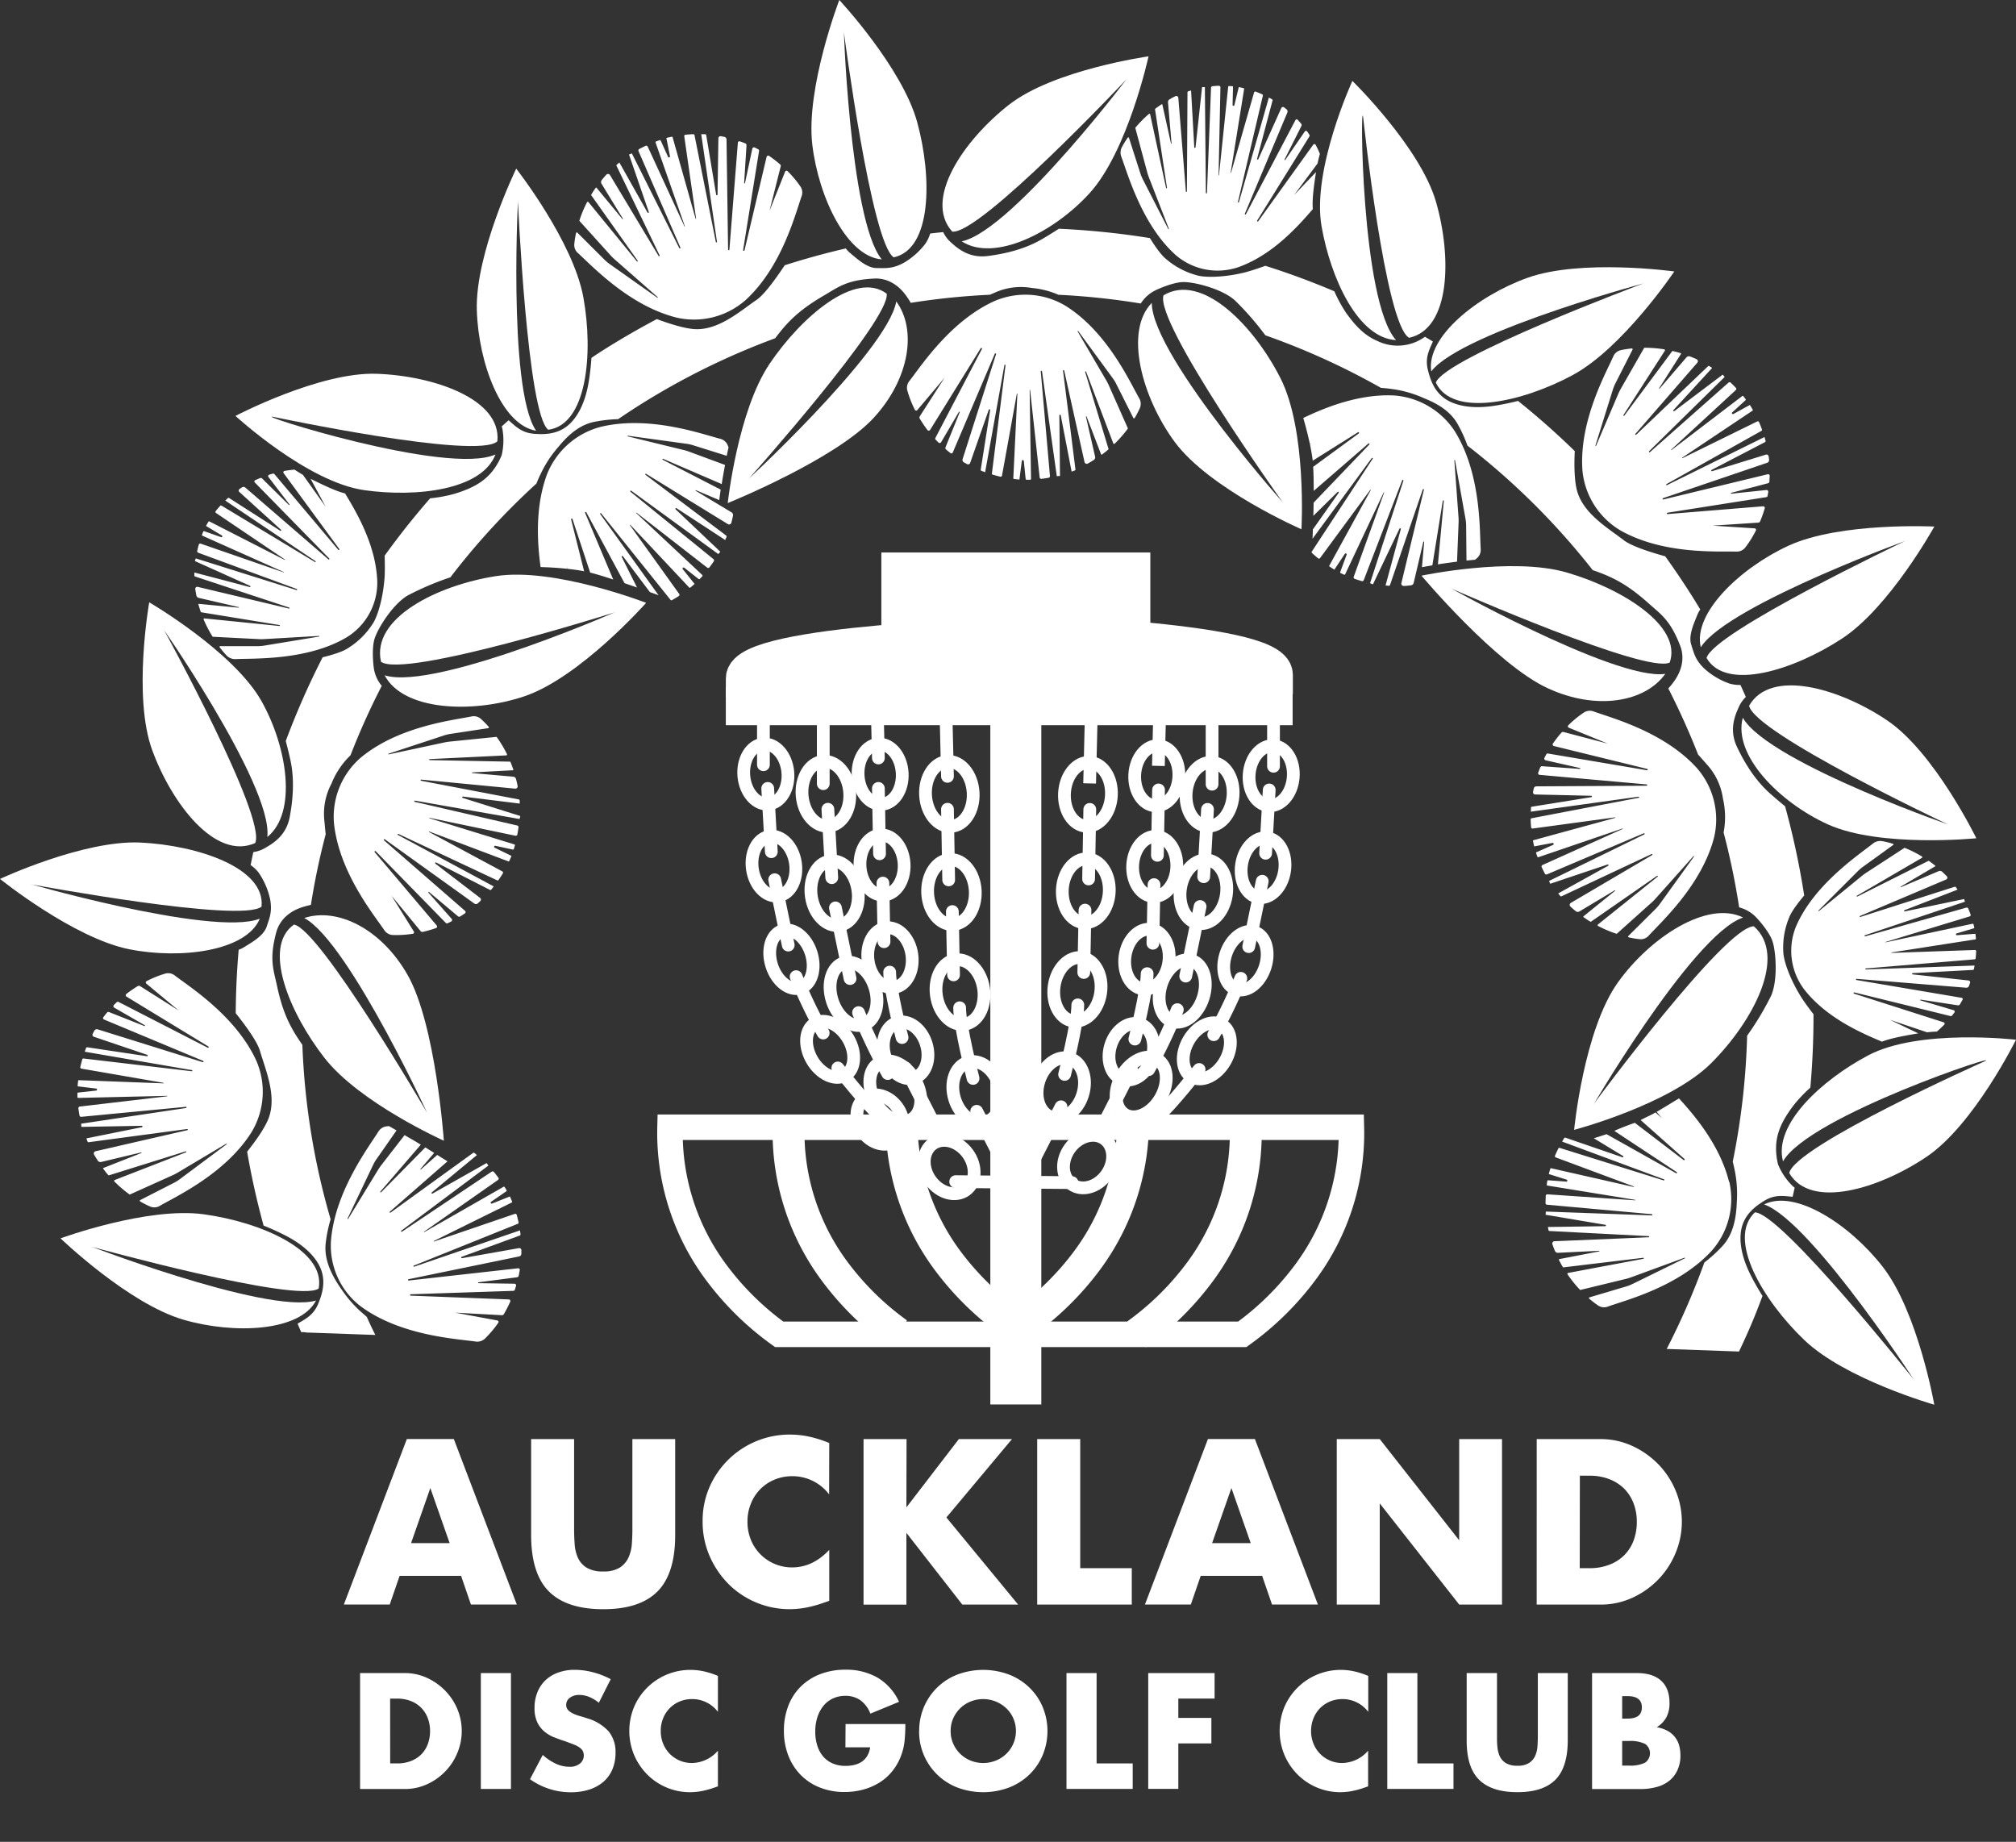 <svg xmlns="http://www.w3.org/2000/svg" viewBox="0 0 632.67 577.95"><rect x="0" y="0" width="632.67" height="577.95" fill="#333333" stroke="none"/><defs><style>.cls-1{fill:#fff;}.cls-2,.cls-3,.cls-7,.cls-8{fill:none;}.cls-2,.cls-3,.cls-4,.cls-5,.cls-6,.cls-7,.cls-8{stroke:#fff;}.cls-2,.cls-3,.cls-4,.cls-5,.cls-7,.cls-8{stroke-miterlimit:10;}.cls-2{stroke-width:8px;}.cls-3{stroke-width:10px;}.cls-4,.cls-5,.cls-6{fill:#fafdfd;}.cls-4,.cls-6,.cls-8{stroke-linecap:square;}.cls-4{stroke-width:25px;}.cls-5{stroke-width:16px;}.cls-6{stroke-linejoin:round;stroke-width:12px;}.cls-7{stroke-linecap:round;}.cls-7,.cls-8{stroke-width:4px;}</style></defs><g id="Layer_2" data-name="Layer 2"><g id="Layer_37" data-name="Layer 37"><path class="cls-1" d="M450.6,120.07c2.71-7.78,65-31.08,65-31.08,7.3-2-56.68,14.72-66.44,27.56-1.65-10.85,14.51-23.74,30.19-29.37,16.84-6.05,46.09-2,46.09-2h0s-16.17,24.06-31.93,32.54S455.82,131.13,450.6,120.07Z"/><path class="cls-1" d="M365.14,92.66c-2.82,8.61,37.24,64.72,37.24,64.72,5.15,5.92-40.85-45.17-40.93-62.33-8.76,9-3,29.76,7.19,43.61,11,14.88,39.79,27.42,39.79,27.42h0s1.76-31-6.61-47.46S377.23,85.45,365.14,92.66Z"/><path class="cls-1" d="M442.21,106c-7.54-4.26-14.39-69-14.39-69-1-8.44-.8,57.49,10.29,69.72-11.9-.62-20.49-19.28-23.37-35.69-3.12-17.79,9.67-45.64,9.67-45.64h0s21.32,20.82,26.26,38S455.25,103.18,442.21,106Z"/><path class="cls-1" d="M298.84,72.68c8.72,1,54.47-47.58,54.47-47.58,4.66-6-35.21,47.32-51.5,50.63C312,82.36,330.65,73,341.89,60.68c12.07-13.22,18.55-43,18.55-43h0s-29.75,4.17-43.85,15.23S289.71,62.54,298.84,72.68Z"/><path class="cls-1" d="M280.48,80.75c-7-4.39-15.6-70.3-15.6-70.3-.35-7.58,1.54,58.53,11.84,70.94-10.94-.85-19.85-19.5-21.8-36C252.84,27.57,263.39,0,263.39,0h0s19.78,21.18,24.48,38.45S292.44,78.17,280.48,80.75Z"/><path class="cls-1" d="M278.27,92.16c1.22,8.15-43,57.75-43,57.75-5.51,5.21,43.31-39.41,46-55.32,6.5,8.84,4.24,24.16-7,36.44-12.09,13.19-45.89,26.83-45.89,26.83h0s3.11-28.82,13.11-43.66S268.5,84.8,278.27,92.16Z"/><path class="cls-1" d="M172.05,134.85c-6.57-5-9.49-71.39-9.49-71.39.32-7.58-3.51,58.45,5.69,71.7-10.83-1.79-18.1-21.14-18.61-37.79C149.09,79.48,162,52.92,162,52.92h0s17.89,22.81,21.08,40.42S184.18,133.3,172.05,134.85Z"/><path class="cls-1" d="M119.57,207.66c7.32,5.34,73.06-15.42,73.06-15.42,7.22-3.07-55.58,24.89-71.93,19.66,5.86,11.12,27.38,12.07,43.7,6.65,17.54-5.84,38.37-29.38,38.37-29.38h0s-28.9-11.24-47.18-8.38S116.45,193.93,119.57,207.66Z"/><path class="cls-1" d="M156.09,138.49C149.7,144.35,86,130.85,86,130.85c-8.35-1.62,54.43,18.53,69.49,11.76-4.27,11.12-24.67,13.53-41.16,11.2-17.89-2.53-40.43-23.3-40.43-23.3h0s26.4-13.85,44.3-13.22S157.42,125.21,156.09,138.49Z"/><path class="cls-1" d="M80.08,264.54c3.69-8-28.42-66.51-28.42-66.51-4.27-6.29,34.12,48.11,32.23,64.62C93.35,255,90.2,234.38,82,219.89,73.13,204.32,46.83,189,46.83,189h0s-5.23,29.58.94,46.4S67.62,270.09,80.08,264.54Z"/><path class="cls-1" d="M0,275.8s26.26-12.28,44.14-11.41,39.18,7.94,37.94,20.1c-6.33,5.27-71.69-6.88-71.69-6.88-7.31-2,56.15,16.62,71.14,10.66-4.19,10.14-24.68,12.85-41,9.59C23,294.35,0,275.8,0,275.8"/><path class="cls-1" d="M92.25,290.13c8.13,1.35,41.62,58.77,41.62,58.77,3.25,6.85-24.1-53.37-38.4-60.83,10.41-3.45,24.29,3.44,32.49,17.94,8.81,15.58,11.33,51.94,11.33,51.94h0s-26.45-11.86-37.47-26S82.23,297.14,92.25,290.13Z"/><path class="cls-1" d="M100,404.34c-6.76,4.7-70.82-13-70.82-13-7.11-2.64,54.5,21.4,70,16.75-5.05,9.74-25.7,10.68-41.69,6C40.27,409.06,19,388.59,19,388.59h0s27.22-10,45-7.55S102.3,392.32,100,404.34Z"/><path class="cls-1" d="M550.73,380.43c8.24.17,49.64,52.18,49.64,52.18,4.2,6.31-31.51-49.35-46.75-54.67,9.82-4.92,27.07,6.46,37.27,19.63,11,14.15,16.14,43.22,16.14,43.22h0s-27.87-7.94-40.81-20.31S541.83,388.81,550.73,380.43Z"/><path class="cls-1" d="M550.4,290.67c-9.07,0-50,55.43-50,55.43-4,6.72,30.33-52.82,46.63-58.19-11.27-5.55-29.24,6.32-39.25,20.31C497,323.25,494,354.54,494,354.54h0s30-7.9,43.09-21S561,300,550.4,290.67Z"/><path class="cls-1" d="M561.51,368.1c1.72-8.49,61.17-35,61.17-35,7.71-3.6-54.92,17-63.13,31.33-3.08-11.52,12-25.45,26.72-33.26,16-8.47,46.4-4.91,46.4-4.91h0S619.45,353,604.6,363,568.24,379.62,561.51,368.1Z"/><path class="cls-1" d="M548.91,221.45c1.69,8.61,62.09,37.1,62.09,37.1,7.15,2.58-55.89-18.87-64.07-33.34-3.15,11.76,11.52,26.59,26.69,33.47,16.31,7.39,46.6,4.36,46.6,4.36h0s-13.15-27-28-37S555.73,209.63,548.91,221.45Z"/><path class="cls-1" d="M535.56,206.48c2-8,62-36.57,62-36.57,7.1-2.66-55.19,19.56-63.81,33.19-2.58-10.66,12.41-24.91,27.54-31.87,16.26-7.47,45.75-6,45.75-6h0s-14,25.36-29,35.17S541.71,217.05,535.56,206.48Z"/><path class="cls-1" d="M524,207.9c-7.37,3.68-68.21-23.08-68.21-23.08-6.66-3.63,50.86,29,66.82,26.63C516.23,220.37,501,223,485.8,216c-16.29-7.43-39.7-35.36-39.7-35.36h0s28.37-6,45.57-1S528,196.34,524,207.9Z"/><path class="cls-1" d="M547.69,171.83a32.78,32.78,0,0,0,3.35-5.36.47.47,0,0,0-.38-.68l-13.2-.85,14.33-.94a.67.67,0,0,0,.58-.4,39.41,39.41,0,0,0,1.45-4.08.52.52,0,0,0-.54-.65l-30,2.45a.22.22,0,0,1,0-.43L554.31,156a.48.48,0,0,0,.41-.39c.07-.41.14-.82.2-1.24a.54.54,0,0,0-.58-.61l-11,1.16a.14.14,0,0,1,0-.28l11.5-3a.61.61,0,0,0,.45-.54c0-.6.06-1.21.08-1.81a.49.49,0,0,0-.59-.48L522,156.73a.21.21,0,0,1-.12-.4l32.72-11.12a.85.85,0,0,0,.58-.89c0-.37-.09-.75-.14-1.12a.67.67,0,0,0-.85-.54l-16.89,5.2a.22.22,0,0,1-.17-.4l16.78-8.73a.33.33,0,0,0,.17-.39c-.1-.4-.22-.8-.34-1.2l-30.62,15.1a.18.18,0,0,1-.17-.31l29.85-16.74a.33.33,0,0,0,.16-.4c-.29-.78-.59-1.55-.92-2.32a.43.43,0,0,0-.59-.22L528,143.76c-.09.05-.16-.09-.08-.15L550,128.85a.2.2,0,0,0,.06-.26c-.29-.51-.58-1-.91-1.52h0L544,129.9a.32.32,0,0,1-.37-.52l4.18-3.81a.24.24,0,0,0,0-.33l-.72-.94a.26.26,0,0,0-.36,0l-22.17,16.92a.08.08,0,0,1-.1-.12l20.29-18.71a.5.5,0,0,0,0-.7q-.8-.84-1.62-1.62a.52.52,0,0,0-.69,0L517.8,141.87a.19.19,0,0,1-.27-.28l23.72-23.31-.63-.73L525.45,129a.22.22,0,0,1-.29-.32l12.16-13.23c-.29-.18-.57-.38-.87-.56a.32.32,0,0,0-.39,0l-22.57,21.51a.18.18,0,0,1-.26-.25l19.42-22.32a.72.72,0,0,0-.24-1.13c-.68-.3-1.37-.59-2.06-.85a1,1,0,0,0-1.09.28l-8.42,9.8a.09.09,0,0,1-.16-.1l6.86-10.77a.17.17,0,0,0-.09-.24c-.82-.25-1.65-.47-2.47-.66a.22.22,0,0,0-.23.08l-15,20.18c-.14.17-.4,0-.28-.16l13-20.2a.29.29,0,0,0-.19-.44,38.57,38.57,0,0,0-5.42-.49H516L508.64,122a15.56,15.56,0,0,0-.76,1.53l-7,16.37a.11.11,0,0,1-.2-.08l5.44-17.45a13.13,13.13,0,0,1,.8-2l5.42-10.68a.25.25,0,0,0-.25-.35,29.19,29.19,0,0,0-3.45.54,3.37,3.37,0,0,0-2.33,1.92c-2.34,5.31-10.78,20.27-9.71,35.74a24.5,24.5,0,0,0,12,18.94c13.5,7.62,30.64,6.44,36.44,6.61A3.36,3.36,0,0,0,547.69,171.83Z"/><path class="cls-1" d="M284.79,122.69a32.88,32.88,0,0,0,2.32,5.89.47.47,0,0,0,.77.09l8.53-10.11-7.77,12.09a.68.68,0,0,0,0,.7,38.93,38.93,0,0,0,2.42,3.59.51.51,0,0,0,.84-.05l15.87-25.61a.22.22,0,0,1,.38.22l-14.59,27.9a.48.48,0,0,0,.07.56l.87.9a.55.55,0,0,0,.85-.11l5.58-9.5a.14.14,0,0,1,.25.12l-4.46,11a.6.6,0,0,0,.17.68q.69.58,1.41,1.14A.47.47,0,0,0,299,142l13.2-31a.21.21,0,0,1,.39.14l-10.5,32.93a.85.85,0,0,0,.37,1l1,.55a.67.67,0,0,0,1-.36l5.84-16.67a.22.22,0,0,1,.43.1l-2.95,18.68a.34.34,0,0,0,.21.38l1.17.43,6.05-33.6a.18.18,0,0,1,.35,0l-4.28,34a.34.34,0,0,0,.24.36c.79.23,1.59.45,2.4.64a.44.44,0,0,0,.53-.35c.56-3,3.77-20.78,4.66-25.68a.09.09,0,0,1,.17,0L318,150.09a.18.18,0,0,0,.16.2c.59.07,1.18.15,1.76.18l0,0,.74-5.78a.32.32,0,0,1,.64,0l.58,5.63a.25.25,0,0,0,.24.22c.4,0,.8,0,1.19,0a.26.26,0,0,0,.25-.26l-.43-27.89a.07.07,0,1,1,.14,0l3,27.43a.5.5,0,0,0,.55.44c.76-.09,1.51-.2,2.26-.34a.51.51,0,0,0,.42-.55l-2.89-32.87a.2.2,0,0,1,.39,0l4.65,32.92,1-.07-.2-19a.22.22,0,0,1,.44,0l3.41,17.64,1-.36a.33.33,0,0,0,.2-.35l-3.89-30.93a.18.18,0,0,1,.36-.06L340.35,145a.72.72,0,0,0,1,.48c.65-.36,1.28-.75,1.91-1.14a1,1,0,0,0,.42-1l-2.89-12.6a.1.1,0,0,1,.19-.06l4.58,11.91a.16.16,0,0,0,.24.07c.7-.51,1.36-1.05,2-1.6a.21.21,0,0,0,.07-.22l-7.31-24.06c-.07-.21.21-.34.29-.13l8.52,22.46a.28.28,0,0,0,.46.1,38.25,38.25,0,0,0,3.62-4.06l.52-.71-6-13.53a14.52,14.52,0,0,0-.78-1.52l-9-15.39a.11.11,0,0,1,.18-.12l10.8,14.75a11.7,11.7,0,0,1,1.12,1.82l5.38,10.7a.24.24,0,0,0,.43,0,29,29,0,0,0,1.61-3.09,3.36,3.36,0,0,0-.16-3c-2.88-5-9.9-20.72-23-29a24.54,24.54,0,0,0-22.35-1.64c-14.15,6.34-23.38,20.82-27,25.38A3.34,3.34,0,0,0,284.79,122.69Z"/><path class="cls-1" d="M413,54l-6.86,7.18,7.34-9.89c.21-1,.45-2,.74-3-.41-1-.85-1.92-1.35-2.86a.45.45,0,0,0-.77,0l-17.24,24c-.16.23-.45,0-.31-.25l16.36-26.35a.52.52,0,0,0,0-.56c-.22-.33-.44-.66-.68-1a.45.45,0,0,0-.76,0l-6.13,8.92c-.09.14-.28,0-.21-.15l5.29-10.51a.64.64,0,0,0-.07-.69c-.36-.43-.74-.85-1.13-1.27a.42.42,0,0,0-.68.13L391,67.21c-.12.24-.43.07-.33-.17L404,35.32a.89.89,0,0,0-.22-1l-.81-.64a.59.59,0,0,0-.89.28l-7.2,16a.2.2,0,0,1-.37-.15l4.84-18.26a.36.36,0,0,0-.15-.4l-1-.53L388.81,63.4a.16.16,0,1,1-.3-.08L396.32,30a.32.32,0,0,0-.17-.38c-.68-.31-1.37-.6-2.08-.86a.4.4,0,0,0-.52.29c-.85,3-5.82,20.28-7.19,25.07a.07.07,0,1,1-.14,0l4.22-26.23a.18.18,0,0,0-.13-.21c-.51-.13-1-.26-1.55-.34l0,0L387.38,33a.29.29,0,0,1-.57-.07l.14-5.64a.23.23,0,0,0-.19-.24L385.69,27a.26.26,0,0,0-.26.24l-2.88,27.72a.07.07,0,1,1-.13,0L383,27.41a.47.47,0,0,0-.45-.49c-.69,0-1.38.07-2.06.13a.52.52,0,0,0-.44.51l-1.27,32.89a.18.18,0,1,1-.35,0l-.31-33.11h-.88l-2.05,18.87a.2.2,0,1,1-.4,0l-1-17.82c-.3.09-.61.17-.91.27a.34.34,0,0,0-.22.32L372.48,60a.17.17,0,1,1-.33,0l-2.36-29.26a.64.64,0,0,0-.89-.57c-.63.3-1.24.62-1.85,1a1,1,0,0,0-.5,1L367.66,45a.09.09,0,0,1-.17.05l-2.72-12.25a.13.13,0,0,0-.2-.09c-.68.44-1.35.91-2,1.4a.23.23,0,0,0-.09.22l3.74,24.55c0,.22-.23.31-.27.1l-5-23.07a.24.24,0,0,0-.4-.15,37.14,37.14,0,0,0-3.72,3.7c-.2.22-.37.43-.55.65l3.76,14c.15.53.32,1.06.52,1.57l6.26,16.11c0,.12-.12.22-.18.1l-8-15.63a14.07,14.07,0,0,1-.79-1.92l-3.56-11.12a.22.22,0,0,0-.39,0,29.69,29.69,0,0,0-1.81,2.92,3.71,3.71,0,0,0-.21,3c2,5.27,6.45,21.47,17.21,31A20.15,20.15,0,0,0,389,83.7c10.34-3.84,18-12.28,23-18.09C411.73,62.67,412.33,58.31,413,54Z"/><path class="cls-1" d="M446.94,170.07l-.7,7.92c.68-.13,1.81-.34,3.27-.59l3.27-20.22c0-.22.34-.21.32,0l-1.85,19.91c1.72-.27,3.75-.56,6-.84l.48-12a16.6,16.6,0,0,0,0-1.73l-1.32-18.09a.11.11,0,0,1,.21,0l3.28,18.3a13.29,13.29,0,0,1,.21,2.17l.11,11,2.67-.26.59-.47a3.42,3.42,0,0,0,1.2-2.82c-.38-5.89.22-23.36-8-36.82A24.9,24.9,0,0,0,437,124.07c-10.63-.37-20.85,3.65-28,7.09.58,2,1.4,5,2.07,8.14l.57-.25-.55.33c.36,1.73.67,3.5.88,5.18l14.19-8.92a.22.22,0,0,1,.25.37L412.1,146.49c.13,2,.18,4.67.17,7.55l17.15-14.85a.21.21,0,0,1,.29.31l-17.47,18.24c0,1.41-.05,2.8-.08,4.13l7.61-7.5a.22.22,0,0,1,.33.29L412,166.15c0,1.15-.07,2.14-.1,2.91l18.57-25.29a.18.18,0,0,1,.3.2l-19.1,29.12a.33.33,0,0,0,.06.43c.61.57,1.25,1.12,1.91,1.66a.44.44,0,0,0,.64-.08l15.74-21.38c.06-.09.19,0,.14.1l-13,23.69a.19.19,0,0,0,.06.25c.5.33,1,.67,1.53,1h0l3.27-4.94a.32.32,0,0,1,.57.29l-2,5.4a.24.24,0,0,0,.12.31l1.1.51a.26.26,0,0,0,.34-.13l12.08-25.67a.07.07,0,0,1,.14.05l-9.54,26.41a.51.51,0,0,0,.31.65c.74.26,1.48.49,2.21.7a.51.51,0,0,0,.63-.31l12.07-31.33a.2.2,0,0,1,.37.14l-10.47,32.16.91.36,8.32-17.44a.22.22,0,0,1,.42.15l-4.78,17.65,1.05.1a.34.34,0,0,0,.34-.22l10.29-30a.18.18,0,0,1,.35.1l-7.06,29.26a.72.72,0,0,0,.74.9c.76,0,1.51-.11,2.26-.19a1,1,0,0,0,.86-.77l3-12.79A.1.1,0,0,1,446.94,170.07Z"/><path class="cls-1" d="M251.21,58.55a32.67,32.67,0,0,0-4.06-4.85.47.47,0,0,0-.76.16l-4.9,12.29L245,52.23a.63.63,0,0,0-.21-.67,38.82,38.82,0,0,0-3.42-2.64.52.52,0,0,0-.79.31l-6.94,29.32a.22.22,0,0,1-.43-.09l5-31.09a.48.48,0,0,0-.24-.51c-.37-.19-.74-.39-1.12-.57a.53.53,0,0,0-.76.37l-2.29,10.78a.14.14,0,0,1-.27,0l.74-11.85a.63.63,0,0,0-.37-.6q-.84-.33-1.71-.63a.48.48,0,0,0-.63.41L228.9,78.34a.21.21,0,0,1-.41,0L228,43.77a.86.86,0,0,0-.67-.82l-1.11-.21a.66.66,0,0,0-.77.64l-.27,17.67a.22.22,0,0,1-.44,0l-3.11-18.65a.35.35,0,0,0-.32-.29l-1.25,0L225,75.89a.18.18,0,0,1-.35.06l-6.7-33.56a.32.32,0,0,0-.33-.27c-.82,0-1.65.08-2.49.16a.42.42,0,0,0-.39.49c.44,3.06,3,20.91,3.71,25.84a.08.08,0,0,1-.16,0l-7.22-25.57a.2.2,0,0,0-.23-.13,16.49,16.49,0,0,0-1.72.39l0,0,1.13,5.71a.32.32,0,0,1-.61.19l-2.33-5.16A.23.23,0,0,0,207,44c-.38.12-.75.26-1.12.4a.24.24,0,0,0-.15.32L214.92,71a.07.07,0,1,1-.13,0L203.26,46a.51.51,0,0,0-.66-.24c-.69.33-1.37.68-2,1a.52.52,0,0,0-.22.65l13.14,30.27a.19.19,0,0,1-.35.16L198.29,48.13l-.89.37,6.2,18a.22.22,0,0,1-.4.18L194.38,51c-.27.22-.54.43-.8.66a.32.32,0,0,0-.09.39L207,80.14a.18.18,0,0,1-.32.17L191.43,54.94a.72.72,0,0,0-1.15-.12c-.5.55-1,1.12-1.44,1.69a1,1,0,0,0-.08,1.13l6.73,11a.1.1,0,0,1-.15.12l-8.13-9.85a.15.15,0,0,0-.24,0c-.5.71-1,1.43-1.4,2.15a.21.21,0,0,0,0,.24l14.55,20.51c.12.18-.1.38-.24.21L184.7,63.45a.29.29,0,0,0-.47,0,36.92,36.92,0,0,0-2.15,5c-.1.29-.18.56-.27.83l9.94,11A15.21,15.21,0,0,0,193,81.48l13.39,11.76c.11.09,0,.24-.13.17L191.31,82.84a13.46,13.46,0,0,1-1.64-1.38L181.19,73a.25.25,0,0,0-.41.13,27.19,27.19,0,0,0-.55,3.45,3.33,3.33,0,0,0,1.1,2.8c4.33,3.87,15.95,16.51,31,20.28A24.48,24.48,0,0,0,234,94.15C245.45,83.66,249.62,67,251.58,61.54A3.37,3.37,0,0,0,251.21,58.55Z"/><path class="cls-1" d="M123.24,293.4a33.34,33.34,0,0,0,6.31-.39.47.47,0,0,0,.33-.7l-7-11.24L132,292.19a.7.7,0,0,0,.67.23,39,39,0,0,0,4.15-1.19.52.52,0,0,0,.23-.82l-19.46-23a.22.22,0,0,1,.32-.3l22,22.5a.49.49,0,0,0,.55.11l1.12-.56a.53.53,0,0,0,.16-.83l-7.31-8.25a.14.14,0,0,1,.19-.2l9.1,7.64a.59.59,0,0,0,.69.06c.52-.32,1-.65,1.53-1a.49.49,0,0,0,0-.76l-25.44-22.14a.21.21,0,0,1,.26-.32l28.07,20.15a.84.84,0,0,0,1.06,0c.28-.24.56-.5.83-.76a.65.65,0,0,0-.06-1l-14-10.72a.22.22,0,0,1,.24-.37l16.85,8.58a.34.34,0,0,0,.42-.09c.26-.32.52-.65.77-1L124.88,262a.17.17,0,0,1,.16-.31l31,14.56a.33.33,0,0,0,.41-.11c.47-.68.92-1.37,1.36-2.09a.43.43,0,0,0-.17-.61l-23-12.37a.08.08,0,0,1,.07-.15l24.85,9.38a.18.18,0,0,0,.24-.1c.26-.53.51-1.07.72-1.62l0,0L155.23,266a.32.32,0,0,1,.2-.6l5.53,1.19a.26.26,0,0,0,.29-.17c.12-.38.23-.76.34-1.14a.25.25,0,0,0-.17-.31l-26.66-8.21a.07.07,0,0,1,0-.14l27,5.63a.51.51,0,0,0,.59-.39c.15-.75.27-1.51.37-2.25a.51.51,0,0,0-.39-.57l-32.15-7.42a.19.19,0,0,1,.07-.38L163.06,257l.23-.94-18.12-5.69a.22.22,0,0,1,.09-.42l17.83,2.21c0-.35,0-.69,0-1a.33.33,0,0,0-.27-.3L132.16,245a.18.18,0,0,1,.05-.36l29.45,2.83a.72.72,0,0,0,.78-.85c-.14-.73-.31-1.45-.5-2.17a1,1,0,0,0-.86-.73l-12.87-1.14a.1.1,0,0,1,0-.2l12.75-.68a.16.16,0,0,0,.14-.2q-.42-1.23-.9-2.4A.21.21,0,0,0,160,239l-25.14-.48c-.23,0-.26-.31,0-.32l24-1.16a.29.29,0,0,0,.24-.41,38.69,38.69,0,0,0-2.75-4.69l-.51-.72-14.71,1.49a16.06,16.06,0,0,0-1.69.27L122,236.72a.11.11,0,0,1-.06-.21l17.36-5.72a12.47,12.47,0,0,1,2.09-.5l11.83-1.8a.25.25,0,0,0,.15-.41,29.32,29.32,0,0,0-2.45-2.49,3.33,3.33,0,0,0-2.91-.78c-5.68,1.18-22.76,3-34.72,12.87a24.48,24.48,0,0,0-8.47,20.75c1.65,15.41,12.57,28.67,15.81,33.49A3.37,3.37,0,0,0,123.24,293.4Z"/><path class="cls-1" d="M97.48,150.25l4.71,8.75-7.13-10c-.88-.51-1.76-1.05-2.63-1.64-1.05.1-2.1.22-3.15.41a.44.44,0,0,0-.26.71l17.46,23.8c.16.22-.16.43-.34.22l-20-23.7a.5.5,0,0,0-.53-.17c-.38.1-.76.22-1.14.34a.46.46,0,0,0-.2.74l6.58,8.58c.11.13-.08.27-.2.15l-8.37-8.28a.62.62,0,0,0-.67-.14c-.53.21-1,.44-1.56.68a.43.43,0,0,0-.09.69l23.36,23.86c.18.18-.08.43-.28.26L77,153a.86.86,0,0,0-1-.1c-.29.18-.58.37-.86.57a.59.59,0,0,0,0,.93l13,11.8a.2.2,0,1,1-.25.3L71.94,156.3a.34.34,0,0,0-.42,0c-.28.25-.55.52-.82.78l28.29,19a.16.16,0,1,1-.17.27L69.55,158.68a.34.34,0,0,0-.41,0c-.5.56-1,1.13-1.46,1.72a.4.4,0,0,0,.12.58l21.61,14.59c.09,0,0,.17-.08.12L65.7,163.61a.19.19,0,0,0-.25.06c-.28.45-.56.9-.8,1.37l0,0,5,3a.29.29,0,0,1-.24.52l-5.32-1.87a.22.22,0,0,0-.29.11c-.14.33-.28.66-.41,1a.25.25,0,0,0,.15.31L89,179.48a.07.07,0,1,1,0,.12l-26-9a.45.45,0,0,0-.6.27c-.19.67-.36,1.34-.51,2a.51.51,0,0,0,.34.58l30.89,11.37c.24.09.14.41-.1.33l-31.58-9.93-.29.83,17.32,7.79a.19.19,0,1,1-.12.37L61,179.65c0,.31,0,.63,0,.95a.32.32,0,0,0,.24.31l29.49,9.73a.16.16,0,1,1-.07.32l-28.56-6.79a.63.63,0,0,0-.82.66c.1.69.21,1.38.34,2a1,1,0,0,0,.8.79l12.49,2.89a.09.09,0,1,1,0,.18l-12.49-1.2a.14.14,0,0,0-.15.17c.22.78.46,1.56.72,2.32a.22.22,0,0,0,.18.15l24.51,4c.21,0,.22.32,0,.3l-23.5-2.37a.24.24,0,0,0-.26.34,37.3,37.3,0,0,0,2.37,4.68c.15.26.3.49.45.73l14.46.74a13.12,13.12,0,0,0,1.66,0l17.25-1c.14,0,.17.18.05.2L82.85,202.6a14.32,14.32,0,0,1-2.07.16l-11.68,0a.21.21,0,0,0-.16.35,28.92,28.92,0,0,0,2.22,2.63A3.7,3.7,0,0,0,74,206.82c5.62-.27,22.42.49,34.75-6.81a20.09,20.09,0,0,0,9.64-17.74c-.45-11-6.12-20.9-10.1-27.44C105.38,154.12,101.42,152.2,97.48,150.25Z"/><path class="cls-1" d="M218.4,153.82l7.32,3.11c.08-.68.23-1.82.45-3.29L208,144.29c-.2-.11-.09-.4.11-.31l18.38,7.92c.27-1.72.62-3.74,1.05-6l-11.25-4.16a15.2,15.2,0,0,0-1.66-.51L197,136.93a.11.11,0,0,1,0-.21l18.42,2.53a12.65,12.65,0,0,1,2.13.48l10.51,3.3c.18-.86.37-1.74.58-2.63-.1-.25-.19-.49-.28-.7a3.38,3.38,0,0,0-2.31-2c-5.72-1.46-22.14-7.43-37.48-3.77a24.9,24.9,0,0,0-17,15.16c-3.63,10-3,21-1.92,28.85,2.07.06,5.17.2,8.38.55l-.07-.62.15.63c1.76.19,3.54.43,5.2.76L179.23,163a.22.22,0,0,1,.42-.13l5.56,16.8c1.92.48,4.49,1.27,7.23,2.17l-8.82-20.9a.21.21,0,0,1,.38-.18L196,183l3.91,1.35-4.78-9.55a.22.22,0,0,1,.37-.24l8.44,11.23c1.08.38,2,.72,2.74,1l-18.32-25.48a.18.18,0,0,1,.29-.22l21.79,27.16a.34.34,0,0,0,.43.08c.72-.41,1.45-.84,2.16-1.3a.45.45,0,0,0,.13-.64l-15.47-21.58a.08.08,0,0,1,.13-.1l18.51,19.69a.21.21,0,0,0,.27,0c.47-.38.94-.75,1.37-1.17v0l-3.7-4.63a.33.33,0,0,1,.46-.46l4.52,3.56a.25.25,0,0,0,.33,0c.28-.3.56-.59.83-.89a.26.26,0,0,0,0-.36L199.67,161c-.07-.06,0-.17.1-.11l22.17,17.23a.51.51,0,0,0,.71-.09q.71-.95,1.35-1.89a.53.53,0,0,0-.11-.7l-26.06-21.16a.2.2,0,0,1,.24-.31l27.35,19.9.63-.75L212,159.8a.23.23,0,0,1,.28-.35l15.31,10c.13-.32.28-.64.42-1a.34.34,0,0,0-.11-.39L202.58,149a.18.18,0,0,1,.2-.3l25.64,15.76a.74.74,0,0,0,1.1-.43c.19-.74.36-1.47.51-2.21a1,1,0,0,0-.46-1.05L218.32,154A.1.1,0,0,1,218.4,153.82Z"/><path class="cls-1" d="M51.86,305.51A32.87,32.87,0,0,0,46,307.88a.46.46,0,0,0-.08.77l10.17,8.45-12.14-7.67a.7.7,0,0,0-.71,0,36.33,36.33,0,0,0-3.56,2.45.51.51,0,0,0,0,.84l25.73,15.67a.22.22,0,0,1-.21.38l-28-14.37a.47.47,0,0,0-.56.08c-.3.28-.6.58-.89.88a.54.54,0,0,0,.11.84l9.55,5.5a.14.14,0,0,1-.12.26l-11.05-4.37a.57.57,0,0,0-.67.17c-.39.46-.77.93-1.13,1.42a.48.48,0,0,0,.19.73l31.14,13a.21.21,0,0,1-.14.39L30.64,323a.86.86,0,0,0-1,.39c-.18.32-.37.65-.54,1a.66.66,0,0,0,.37.94L46.2,331a.22.22,0,0,1-.11.43l-18.69-2.8a.34.34,0,0,0-.38.21c-.15.39-.28.78-.42,1.18l33.64,5.78a.18.18,0,0,1-.05.35l-34-4a.32.32,0,0,0-.36.24c-.23.79-.44,1.59-.62,2.41a.43.43,0,0,0,.34.53l25.72,4.45a.09.09,0,0,1,0,.17l-26.54-1a.19.19,0,0,0-.2.17,17.17,17.17,0,0,0-.16,1.76l0,0,5.77.7a.32.32,0,0,1,0,.64l-5.62.62a.24.24,0,0,0-.22.25c0,.39,0,.79,0,1.18a.26.26,0,0,0,.26.25l27.88-.65a.07.07,0,1,1,0,.14l-27.41,3.22a.49.49,0,0,0-.43.55c.09.76.21,1.51.35,2.26a.51.51,0,0,0,.56.41l32.84-3.14a.19.19,0,0,1,0,.38l-32.89,4.92.08,1,19-.34a.22.22,0,0,1,0,.43L27.1,357.22c.13.32.24.65.37,1a.34.34,0,0,0,.35.2l30.9-4.14a.18.18,0,0,1,.06.36L30,361.25a.72.72,0,0,0-.47,1.05c.37.65.76,1.28,1.16,1.9a1,1,0,0,0,1.05.42l12.57-3a.1.1,0,0,1,.07.18L32.46,366.5a.15.15,0,0,0-.07.24c.52.68,1,1.35,1.61,2a.2.2,0,0,0,.23.06l24-7.5c.21-.06.33.21.13.29L36,370.28a.29.29,0,0,0-.1.47A38.12,38.12,0,0,0,40,374.33l.71.52,13.49-6.08a14.37,14.37,0,0,0,1.51-.78L71,358.88a.11.11,0,0,1,.12.18L56.45,370a12.63,12.63,0,0,1-1.82,1.14L44,376.57a.25.25,0,0,0,0,.44,27.78,27.78,0,0,0,3.11,1.58,3.31,3.31,0,0,0,3-.18c5-2.92,20.64-10.06,28.86-23.2a24.51,24.51,0,0,0,1.47-22.36c-6.45-14.1-21-23.21-25.6-26.76A3.36,3.36,0,0,0,51.86,305.51Z"/><path class="cls-1" d="M497.06,223.59a32.19,32.19,0,0,0-4.88,4,.46.46,0,0,0,.15.76l12.25,5-13.89-3.65a.69.69,0,0,0-.68.2,40.87,40.87,0,0,0-2.66,3.41.52.52,0,0,0,.3.79l29.27,7.18a.21.21,0,0,1-.09.42l-31.05-5.25a.49.49,0,0,0-.51.24c-.2.37-.4.74-.59,1.11a.55.55,0,0,0,.37.77L495.81,241a.14.14,0,0,1,0,.28l-11.85-.84a.6.6,0,0,0-.59.37c-.23.56-.45,1.12-.65,1.7a.47.47,0,0,0,.41.63l33.59,3a.21.21,0,0,1,0,.42l-34.56.19a.86.86,0,0,0-.83.66c-.08.37-.15.73-.22,1.1a.67.67,0,0,0,.64.79l17.66.41a.22.22,0,0,1,0,.43l-18.67,3a.34.34,0,0,0-.29.32c0,.41,0,.83-.05,1.24L514.19,250a.17.17,0,0,1,.06.34l-33.62,6.43a.34.34,0,0,0-.27.34c0,.82.07,1.64.14,2.48a.44.44,0,0,0,.49.4l25.86-3.51a.09.09,0,0,1,0,.17l-25.62,7a.19.19,0,0,0-.14.22c.12.58.22,1.16.38,1.72l0,0,5.72-1.08a.32.32,0,0,1,.19.61l-5.18,2.29a.25.25,0,0,0-.13.3l.39,1.12a.26.26,0,0,0,.33.15l26.39-9a.07.07,0,0,1,.05.14l-25.17,11.32a.5.5,0,0,0-.24.66c.32.7.66,1.38,1,2.05a.52.52,0,0,0,.66.22l30.37-12.89a.19.19,0,0,1,.16.35l-29.87,14.6.36.89,18-6.05a.22.22,0,0,1,.18.4L489,280.35c.22.27.43.55.65.81a.32.32,0,0,0,.39.09L518.29,268a.18.18,0,0,1,.17.32l-25.49,15a.73.73,0,0,0-.13,1.15c.55.51,1.11,1,1.68,1.46a1,1,0,0,0,1.13.08l11.08-6.64a.1.1,0,0,1,.12.16l-9.91,8a.16.16,0,0,0,0,.25c.7.5,1.41,1,2.14,1.42a.21.21,0,0,0,.23,0L520,274.85c.18-.12.38.1.21.24l-18.73,15a.29.29,0,0,0,.05.48,37.61,37.61,0,0,0,5,2.18l.83.28,11-9.86a15.1,15.1,0,0,0,1.2-1.2l11.87-13.3c.09-.11.24,0,.17.13l-10.69,14.84a12.64,12.64,0,0,1-1.39,1.62L511,293.72a.25.25,0,0,0,.12.41,28.56,28.56,0,0,0,3.45.58,3.34,3.34,0,0,0,2.81-1.08c3.9-4.3,16.64-15.81,20.53-30.82a24.48,24.48,0,0,0-5.35-21.76c-10.39-11.5-27-15.81-32.47-17.81A3.37,3.37,0,0,0,497.06,223.59Z"/><path class="cls-1" d="M602,324.26,593.08,320l11.68,3.93c1-.11,2-.19,3.08-.23.8-.69,1.57-1.41,2.31-2.17a.44.44,0,0,0-.2-.74l-28.12-9c-.26-.08-.12-.44.14-.37l30.13,7.41a.53.53,0,0,0,.53-.17l.72-.95a.46.46,0,0,0-.27-.72l-10.37-3.07c-.17,0-.1-.27.07-.24l11.64,1.78a.64.64,0,0,0,.63-.28c.3-.48.58-1,.85-1.47a.42.42,0,0,0-.32-.61l-32.92-5.57a.19.19,0,1,1,.06-.37L617,309.94a.87.87,0,0,0,.9-.52l.36-1a.59.59,0,0,0-.54-.76l-17.45-1.9a.2.2,0,1,1,0-.4l18.87-1a.36.36,0,0,0,.33-.26c.07-.37.13-.75.2-1.12l-34.08,1.22a.16.16,0,1,1,0-.31l34.1-2.86a.34.34,0,0,0,.31-.28c.08-.74.14-1.49.17-2.25a.41.41,0,0,0-.44-.4l-26.06.91c-.11,0-.11-.13,0-.15l26.25-4.09a.17.17,0,0,0,.16-.18c0-.53-.07-1.07-.16-1.59l0,0-5.8.47a.29.29,0,0,1-.12-.56l5.41-1.61a.24.24,0,0,0,.17-.26c-.08-.35-.16-.7-.25-1a.25.25,0,0,0-.31-.17l-27.25,5.82a.06.06,0,1,1,0-.12l26.33-8a.47.47,0,0,0,.33-.58c-.24-.65-.49-1.29-.76-1.92a.52.52,0,0,0-.62-.26l-31.68,9a.17.17,0,1,1-.11-.33l31.39-10.53-.26-.84-18.58,3.88a.2.2,0,0,1-.13-.38l16.65-6.45c-.18-.26-.35-.52-.54-.78a.33.33,0,0,0-.38-.11l-29.58,9.46a.16.16,0,1,1-.12-.3L610.71,276a.63.63,0,0,0,.27-1c-.48-.5-1-1-1.48-1.46a1.06,1.06,0,0,0-1.11-.17l-11.8,5c-.11.05-.2-.09-.1-.15l10.81-6.37a.14.14,0,0,0,0-.23c-.63-.51-1.28-1-1.94-1.45a.23.23,0,0,0-.24,0l-22.2,11.14c-.19.1-.36-.12-.18-.23l20.4-11.89a.25.25,0,0,0,0-.44,38,38,0,0,0-4.66-2.39c-.27-.12-.53-.22-.79-.32l-12.14,7.9a14.37,14.37,0,0,0-1.34,1l-13.39,10.93c-.1.08-.24-.05-.15-.14l12.41-12.41a12.84,12.84,0,0,1,1.58-1.34l9.47-6.83a.21.21,0,0,0-.07-.38,31.44,31.44,0,0,0-3.35-.82,3.65,3.65,0,0,0-2.91.73c-4.4,3.53-18.43,12.77-24.12,25.93a20.11,20.11,0,0,0,2.63,20c6.84,8.65,17.24,13.31,24.3,16.26C593.37,325.77,597.71,325,602,324.26Z"/><circle class="cls-1" cx="321.49" cy="319.14" r="0.08"/><path class="cls-1" d="M569.12,318.25c-1.48-1.9-2.85-3.77-3.81-5.28-3.31-5.28-5.26-10.55-5.62-13.58A24.61,24.61,0,0,1,561.44,288c.69-1.86,2.66-4.5,4.76-7a247.52,247.52,0,0,0-6-28c-1.73-1.41-3.42-2.85-4.85-4.13-5-4.5-8.23-10.27-10.22-14.46s-1.49-8.08.32-12a10.13,10.13,0,0,1,2.44-3.71c-.56-1.25-1.12-2.51-1.7-3.77a11.45,11.45,0,0,1-3.5-.45,23.4,23.4,0,0,1-7.77-4.62c-2.84-2.71-3.28-4.73-4.2-7.67s1.1-7.07,2-9.38a9,9,0,0,1,.86-1.56c-.71-1.18-1.42-2.36-2.16-3.54-2.82-4.51-5.78-8.88-8.83-13.14-5.19-1.44-10.73-3.28-13.06-5.09-4.68-3.64-12.48-8.13-14.56-15.29-.88-3-1-7.92-.77-12.64q-8.57-8.35-17.81-15.75c-2.29.59-4.77,1.11-7.37,1.52-8.29,1.28-12.93-.58-15.07-1.9-3.93-2.45-5.15-6.52-5.84-9.35-1-3.93.53-6.42,1.56-8.92l-2.48-1.47-.63.42a14.52,14.52,0,0,1-14.22.93c-3-1.28-6.06-3.39-10-9a44.47,44.47,0,0,1-3.59-6.62q-10.65-4.53-21.64-8c-2.25.81-4.44,1.53-6.16,2-6,1.52-11.66,1.74-14.65,1.15A24.66,24.66,0,0,1,366,81.33c-1.54-1.22-3.42-3.87-5.13-6.62a250.3,250.3,0,0,0-28.56-2.93c-1.85,1.19-3.72,2.34-5.37,3.3-5.82,3.38-12.3,4.65-16.91,5.25s-8.14-1.09-11.29-4A10,10,0,0,1,296,72.83c-1.36.14-2.73.29-4.09.45a11.53,11.53,0,0,1-1.52,3.21,23.33,23.33,0,0,1-6.8,6c-3.45,1.86-5.51,1.66-8.59,1.62s-6.38-3.23-8.3-4.79a9.08,9.08,0,0,1-1.27-1.36q-9.63,2.23-19.16,5.27c-3,4.52-6.47,9.27-8.92,10.93-4.91,3.33-11.6,9.36-19,9.13-3.11-.09-7.8-1.52-12.22-3.16q-8.06,4.26-15.92,9.17-2.32,1.45-4.6,3c-.16,2.33-.42,4.83-.84,7.4-1.34,8.29-4.54,12.12-6.46,13.74-3.54,3-7.79,2.9-10.69,2.68-4-.3-5.95-2.48-8-4.24-.73.63-1.44,1.28-2.17,1.92.08.23.14.47.2.71a20.28,20.28,0,0,1-.21,8.31,20.32,20.32,0,0,1-3.29,5.5c-2.15,2.46-5.1,4.72-11.69,6.68a45.67,45.67,0,0,1-7.47,1.37q-7.59,8.7-14.28,18c.08,2.42.09,4.77,0,6.56-.42,6.22-1.94,11.63-3.43,14.3a24.69,24.69,0,0,1-8.11,8.18c-1.64,1.09-4.77,2.07-7.92,2.84a247.22,247.22,0,0,0-11.57,26.27c.56,2.12,1.08,4.24,1.48,6.1,1.41,6.59.62,13.14-.23,17.71s-3.55,7.4-7.31,9.5a10,10,0,0,1-4.12,1.55q-.44,2-.84,4.08a11.18,11.18,0,0,1,2.53,2.4,23.4,23.4,0,0,1,3.58,8.31c.7,3.86-.13,5.75-1.11,8.67s-5,5.07-7.13,6.42a8.37,8.37,0,0,1-1.63.76q-.86,9.93-.92,19.91c3.36,4.23,6.78,9,7.6,11.83,1.65,5.7,5.32,13.92,2.79,20.94-1.05,2.93-3.88,7-6.81,10.69q2,11.65,5.16,23.19c2.19.87,4.51,1.9,6.85,3.11,7.47,3.83,10.12,8.06,11.07,10.39,1.75,4.29.34,8.3-.76,11-1.53,3.74-4.19,4.88-6.49,6.28.38.89.75,1.78,1.14,2.66l.74,0c.29,0,.59.06.89.11l21.63.77c-1.26-2.51-1.54-3.16-2.7-5.7-.85-.72-1.63-1.41-2.29-2a38.31,38.31,0,0,1-5.57-6.52c-2.78-3.95-5.7-9.17-5-14.7a44.1,44.1,0,0,1,1.52-7.38,225.35,225.35,0,0,1-8.86-54.74c-3.91-5.57-6.19-10.16-8-18.71-1.09-5-2.44-8.27-.18-16.63,1.12-4.12,4.41-6.61,7.94-7.78a27,27,0,0,1,2.92-.79q1.75-11.19,4.64-22.17c-.2-1.81-.33-3.37-.44-4.49a20.08,20.08,0,0,1,2.24-11.37A25.53,25.53,0,0,1,110,237a225.81,225.81,0,0,1,9.8-21.78,11.38,11.38,0,0,1-2.53-5.89s-.75-5.6.29-8.93,5.78-10.86,10.4-13.55a90.69,90.69,0,0,1,13.38-5.69,225.12,225.12,0,0,1,27-29.42c.41-1,.82-2,1.22-2.77a36.42,36.42,0,0,1,5.76-8.83c2.78-3.41,6.47-6.84,11.2-7.77a44.21,44.21,0,0,1,7.46-.84c2.36-1.6,4.75-3.18,7.19-4.71a227.4,227.4,0,0,1,42.1-20.68c4.09-5.44,7.75-9,15.31-13.42,4.46-2.6,7.12-4.88,15.76-5.31,4.27-.22,7.66,2.15,9.86,5.15a24.92,24.92,0,0,1,1.62,2.47,226.13,226.13,0,0,1,24.82-2.54l1.72-.74a20,20,0,0,1,11.51-1.38,26.51,26.51,0,0,1,8.28,2.13A226.39,226.39,0,0,1,358,95.24,11.3,11.3,0,0,1,362.82,91s5.09-2.45,8.58-2.49,12.11,2.14,16.1,5.71a90.27,90.27,0,0,1,9.6,11,226.31,226.31,0,0,1,36.28,16.49c1.09.08,2.1.17,3,.3A36.2,36.2,0,0,1,447,125c4,1.6,8.19,4,10.46,8.1a44.26,44.26,0,0,1,3.07,6.74,225.48,225.48,0,0,1,39.3,39.06c6.46,2.21,11,4.59,17.55,10.43,3.84,3.44,6.83,5.26,9.92,13.35,1.52,4,.32,7.94-1.85,11a27.89,27.89,0,0,1-1.89,2.36q5.22,10.22,9.34,20.73c1.2,1.32,2.19,2.48,2.93,3.3a20,20,0,0,1,4.87,10.52,25.67,25.67,0,0,1,.21,10.65,228.36,228.36,0,0,1,4.88,23.49,11.28,11.28,0,0,1,5.47,3.27s3.91,4.09,5,7.39,1.71,12.18-.45,17.08a90.71,90.71,0,0,1-7.52,12.52,227.62,227.62,0,0,1-4.51,39.52c.27,1.1.5,2.13.67,3a37.13,37.13,0,0,1,.6,9.76c-.17,4.61-1,10-4.54,13.76a44.51,44.51,0,0,1-5.64,5.14,229.11,229.11,0,0,1-11.82,27.12l22.69.81c2.94-6.18,5-11,7.37-17.44-1.25-2-2.51-4.15-3.68-6.48-3.79-7.49-3.45-12.48-2.85-14.92,1.11-4.5,4.6-6.92,7.08-8.45,3.42-2.11,6.24-1.49,8.91-1.27.22-.95.43-1.9.64-2.85-.18-.14-.37-.28-.54-.43A20.21,20.21,0,0,1,558,365.4a20.43,20.43,0,0,1-.58-6.39c.29-3.25,1.35-6.8,5.53-12.27a45.58,45.58,0,0,1,5.18-5.45Q569.15,329.81,569.12,318.25Z"/><path class="cls-1" d="M162.87,391.65,145,394.81a.22.22,0,0,1-.11-.43l18.23-6.68a.34.34,0,0,0,.23-.38q-.07-.61-.18-1.23l-33.15,11.37a.18.18,0,1,1-.12-.33L162.54,384a.34.34,0,0,0,.21-.38c-.18-.81-.37-1.62-.6-2.43a.44.44,0,0,0-.57-.29l-25.36,8.67c-.1,0-.16-.11-.06-.16l24.46-12.08a.2.2,0,0,0,.1-.25c-.22-.55-.44-1.1-.7-1.62l-.05,0-5.55,2.21a.32.32,0,0,1-.3-.56l4.78-3.3a.24.24,0,0,0,.07-.32c-.19-.35-.39-.69-.6-1a.26.26,0,0,0-.35-.08l-24.86,14.21a.07.07,0,1,1-.08-.12l23.2-16.24a.5.5,0,0,0,.13-.7c-.46-.62-.93-1.23-1.41-1.81a.52.52,0,0,0-.7-.09l-28.14,18.83a.19.19,0,1,1-.22-.31l27.32-20.42-.54-.81-17,9.6a.22.22,0,0,1-.25-.35l14.2-11.75-.8-.67a.35.35,0,0,0-.41,0L122.57,380.5a.18.18,0,0,1-.23-.28l18.1-15.81c-.27-.15-1.08-.65-3.22-2l-5.14,4.56a.1.1,0,0,1-.15-.13l4.32-5.06c-.77-.49-1.72-1.08-2.78-1.73l-13.84,14.05c-.16.16-.4,0-.26-.19l12.68-14.71c-1.59-1-3.35-2-5.09-3l-7.25,9.35a17.22,17.22,0,0,0-1,1.43l-9.46,15.51a.11.11,0,0,1-.19-.1l8-16.78a12.75,12.75,0,0,1,1.1-1.89l6.28-9-2.34-1.35-.71.06a3.5,3.5,0,0,0-2.63,1.63c-3.12,5-13.79,19-14.91,34.53a24,24,0,0,0,9.42,20.38c12.6,9.25,30.12,10.14,36,11a3.49,3.49,0,0,0,2.94-.95,33.66,33.66,0,0,0,4.16-4.94.47.47,0,0,0-.29-.73l-13.25-2.45,14.65.8a.68.68,0,0,0,.64-.33,42.39,42.39,0,0,0,2-3.9.51.51,0,0,0-.46-.72l-30.76-1.18a.22.22,0,0,1,0-.44l32.2-1.07a.52.52,0,0,0,.47-.35c.13-.4.26-.8.38-1.21a.53.53,0,0,0-.51-.68l-11.26-.17a.14.14,0,0,1,0-.28l12.07-1.57a.62.62,0,0,0,.53-.48c.12-.59.24-1.19.34-1.8a.47.47,0,0,0-.53-.54l-34.33,3.84a.21.21,0,0,1-.06-.41l34.71-7.15a.87.87,0,0,0,.71-.82c0-.38,0-.75,0-1.13A.67.67,0,0,0,162.87,391.65Z"/><path class="cls-1" d="M542.61,370.82c-2.76-11.1-10.36-20.33-15.71-26.15-2,1.21-4.37,2.68-7,4.22l1.65,2-2-1.81c-1.43.85-3.19,1.56-4.66,2.4l13.76,12.22a.22.22,0,0,1-.28.33l-15.33-11.7s-4.57,1.62-6.41,2.54l19.56,12.92a.2.2,0,0,1-.21.35L504.18,355.9c-1,.33-3.08,1-4,1.28l9.17,5.57a.22.22,0,0,1-.18.4L491.27,357a.35.35,0,0,0-.4.14c-.22.36-.43.72-.64,1.08l32,11.86a.18.18,0,0,1-.12.33L489.46,360.2a.33.33,0,0,0-.4.17q-.56,1.1-1.05,2.25a.43.43,0,0,0,.25.58l24.46,9.1a.08.08,0,0,1-.05.16l-25.91-5.88a.18.18,0,0,0-.22.13,17.21,17.21,0,0,0-.48,1.7l0,0,5.55,1.74a.32.32,0,0,1-.12.63l-5.64-.42a.24.24,0,0,0-.26.2c-.07.39-.13.78-.18,1.18a.25.25,0,0,0,.21.28l27.53,4.48a.08.08,0,0,1,0,.15l-27.54-1.88a.5.5,0,0,0-.52.47c0,.77-.07,1.53-.07,2.28a.51.51,0,0,0,.47.51L518.36,381a.19.19,0,0,1,0,.38l-33.23-1.2c-.06.6,0,.36-.09,1l18.73,3.15a.22.22,0,0,1,0,.44l-18,.25c.06.34.12.68.19,1a.32.32,0,0,0,.3.26l31.13,1.61a.18.18,0,0,1,0,.36l-29.56,1.24a.72.72,0,0,0-.65.95c.24.7.51,1.39.79,2.08a1,1,0,0,0,1,.6l12.9-.63a.1.1,0,0,1,0,.19l-12.54,2.42a.17.17,0,0,0-.11.23c.39.77.79,1.52,1.22,2.25a.21.21,0,0,0,.21.11l25-3c.22,0,.29.27.08.31l-23.61,4.44a.28.28,0,0,0-.18.44,37.4,37.4,0,0,0,3.36,4.27l.6.64,14.38-3.49a16.08,16.08,0,0,0,1.63-.5l16.73-6.14a.11.11,0,0,1,.08.2l-16.41,8.05a13.82,13.82,0,0,1-2,.78l-11.48,3.41a.24.24,0,0,0-.08.42,28.06,28.06,0,0,0,2.77,2.13,3.32,3.32,0,0,0,3,.37c5.47-2,22.13-6.1,32.63-17.51a24.47,24.47,0,0,0,5.54-21.71Z"/></g><g id="blackBEEG"><path class="cls-2" d="M389.85,418.7a89.87,89.87,0,0,0,19.93-19.65,73.1,73.1,0,0,0,14.32-45.33H210.27a73.2,73.2,0,0,0,14.33,45.33,90.07,90.07,0,0,0,19.92,19.65Z"/><path class="cls-3" d="M247.48,353.41a73.1,73.1,0,0,0,14.32,45.33,90.07,90.07,0,0,0,19.92,19.65"/><path class="cls-3" d="M390.94,353.72a73.1,73.1,0,0,1-14.32,45.33A90.07,90.07,0,0,1,356.7,418.7"/><path class="cls-3" d="M282.94,350.06a73.14,73.14,0,0,0,14.32,45.34A90,90,0,0,0,317.19,415"/><path class="cls-3" d="M355.56,350.06a73.21,73.21,0,0,1-14.32,45.34A90,90,0,0,1,321.31,415"/><line class="cls-4" x1="289.09" y1="185.87" x2="348.5" y2="185.87"/><line class="cls-5" x1="318.79" y1="217.37" x2="318.79" y2="440.71"/><path class="cls-6" d="M318.79,199.75s-85,2.19-85,13.13"/><path class="cls-6" d="M314.73,198.63s85,2.19,85,13.13"/><line class="cls-6" x1="233.78" y1="221.55" x2="399.66" y2="221.55"/><line class="cls-6" x1="239.58" y1="211.76" x2="394" y2="211.76"/><line class="cls-7" x1="240.93" y1="247.4" x2="242.06" y2="267.26"/><line class="cls-7" x1="239.58" y1="239.97" x2="239.58" y2="221.58"/><line class="cls-7" x1="243.12" y1="276.05" x2="247.37" y2="296.56"/><path class="cls-7" d="M249.84,306.47a151.92,151.92,0,0,0,8.49,17.68"/><path class="cls-7" d="M262.93,335.12s9.55,12,12.38,14.15"/><line class="cls-7" x1="275.66" y1="237.85" x2="275.31" y2="222.99"/><line class="cls-7" x1="276.02" y1="267.91" x2="275.66" y2="247.4"/><line class="cls-7" x1="277.43" y1="295.5" x2="277.08" y2="277.11"/><path class="cls-7" d="M283.09,325.57s-3.89-15.21-3.89-20.52"/><line class="cls-7" x1="284.15" y1="335.12" x2="291.94" y2="350.33"/><ellipse class="cls-7" cx="240.33" cy="242.92" rx="6.93" ry="9.43" transform="translate(-20.21 21.81) rotate(-4.99)"/><ellipse class="cls-7" cx="242.87" cy="271.79" rx="6.82" ry="9.43" transform="translate(-37.74 39.17) rotate(-8.56)"/><ellipse class="cls-7" cx="248.38" cy="301" rx="6.49" ry="9.43" transform="translate(-79.91 90.01) rotate(-17.74)"/><ellipse class="cls-7" cx="260.52" cy="329.28" rx="6.59" ry="9.43" transform="translate(-129.74 174.37) rotate(-30)"/><ellipse class="cls-7" cx="276.17" cy="351.3" rx="6.66" ry="8.25" transform="translate(-153.43 228.31) rotate(-35.85)"/><ellipse class="cls-7" cx="276.21" cy="242.95" rx="6.93" ry="9.43" transform="translate(-12.81 15.39) rotate(-3.12)"/><ellipse class="cls-7" cx="276.83" cy="271.42" rx="6.93" ry="9.43" transform="translate(-12.54 13.41) rotate(-2.71)"/><ellipse class="cls-7" cx="279.31" cy="300.5" rx="6.93" ry="9.43" transform="translate(-38.66 41.25) rotate(-7.9)"/><ellipse class="cls-7" cx="284.22" cy="329.56" rx="6.76" ry="9.07" transform="translate(-85.55 100.08) rotate(-17.4)"/><line class="cls-7" x1="299.92" y1="370.79" x2="336.42" y2="371.1"/><line class="cls-7" x1="398.31" y1="247.88" x2="397.18" y2="267.74"/><line class="cls-7" x1="399.66" y1="240.45" x2="399.66" y2="222.05"/><line class="cls-7" x1="396.12" y1="276.53" x2="391.88" y2="297.04"/><path class="cls-7" d="M389.4,307a150.13,150.13,0,0,1-8.49,17.68"/><path class="cls-7" d="M376.31,335.6s-9.55,12-12.38,14.15"/><line class="cls-8" x1="363.58" y1="238.33" x2="363.93" y2="223.47"/><line class="cls-7" x1="363.22" y1="268.39" x2="363.58" y2="247.88"/><line class="cls-7" x1="361.81" y1="295.98" x2="362.16" y2="277.59"/><path class="cls-7" d="M356.15,326.05S360,310.84,360,305.53"/><line class="cls-7" x1="355.09" y1="335.6" x2="347.31" y2="350.81"/><ellipse class="cls-7" cx="398.91" cy="243.4" rx="9.43" ry="6.93" transform="translate(121.76 619.64) rotate(-85.01)"/><ellipse class="cls-7" cx="396.37" cy="272.27" rx="9.43" ry="6.82" transform="translate(68.15 623.71) rotate(-81.44)"/><ellipse class="cls-7" cx="390.86" cy="301.47" rx="9.43" ry="6.49" transform="translate(-15.38 581.88) rotate(-72.26)"/><ellipse class="cls-7" cx="378.73" cy="329.75" rx="9.43" ry="6.59" transform="translate(-96.21 492.86) rotate(-60)"/><ellipse class="cls-7" cx="363.03" cy="243.43" rx="9.43" ry="6.93" transform="translate(100.2 592.67) rotate(-86.88)"/><ellipse class="cls-7" cx="362.41" cy="271.89" rx="9.43" ry="6.93" transform="translate(73.66 621.03) rotate(-87.29)"/><ellipse class="cls-7" cx="359.93" cy="300.98" rx="9.43" ry="6.93" transform="translate(12.34 616.12) rotate(-82.1)"/><ellipse class="cls-7" cx="355.03" cy="330.04" rx="9.07" ry="6.76" transform="translate(-66.08 570.12) rotate(-72.6)"/><line class="cls-7" x1="378.95" y1="253.98" x2="377.75" y2="275.11"/><line class="cls-7" x1="380.38" y1="246.08" x2="380.38" y2="226.52"/><line class="cls-7" x1="376.62" y1="284.46" x2="372.11" y2="306.29"/><path class="cls-7" d="M369.47,316.83a160.46,160.46,0,0,1-9,18.81"/><line class="cls-8" x1="342" y1="243.83" x2="342.38" y2="228.02"/><line class="cls-7" x1="341.63" y1="275.81" x2="342" y2="253.98"/><line class="cls-7" x1="340.12" y1="305.16" x2="340.5" y2="285.59"/><path class="cls-7" d="M334.1,337.14s4.14-16.18,4.14-21.82"/><line class="cls-7" x1="332.97" y1="347.3" x2="324.69" y2="363.48"/><ellipse class="cls-7" cx="379.59" cy="249.22" rx="10.03" ry="7.37" transform="translate(98.31 605.71) rotate(-85.01)"/><ellipse class="cls-7" cx="376.89" cy="279.93" rx="10.03" ry="7.26" transform="matrix(0.15, -0.99, 0.99, 0.15, 43.99, 610.97)"/><ellipse class="cls-7" cx="371.03" cy="311" rx="10.03" ry="6.9" transform="translate(-38.25 569.61) rotate(-72.26)"/><ellipse class="cls-7" cx="358.12" cy="341.09" rx="10.03" ry="7.01" transform="translate(-116.33 480.68) rotate(-60)"/><ellipse class="cls-7" cx="341.46" cy="364.52" rx="8.78" ry="7.09" transform="translate(-153.98 427.79) rotate(-54.15)"/><ellipse class="cls-7" cx="341.42" cy="249.26" rx="10.03" ry="7.37" transform="translate(73.95 576.6) rotate(-86.88)"/><ellipse class="cls-7" cx="340.76" cy="279.54" rx="10.03" ry="7.37" transform="translate(45.41 606.68) rotate(-87.29)"/><ellipse class="cls-7" cx="338.13" cy="310.47" rx="10.03" ry="7.37" transform="translate(-15.88 602.71) rotate(-82.1)"/><ellipse class="cls-7" cx="332.91" cy="341.39" rx="9.65" ry="7.19" transform="translate(-92.42 556.96) rotate(-72.6)"/><line class="cls-7" x1="259.81" y1="253.94" x2="261.03" y2="275.4"/><line class="cls-7" x1="258.36" y1="245.91" x2="258.36" y2="226.04"/><line class="cls-7" x1="262.18" y1="284.89" x2="266.77" y2="307.06"/><path class="cls-7" d="M269.44,317.76a164.87,164.87,0,0,0,9.17,19.11"/><line class="cls-7" x1="297.34" y1="243.62" x2="296.96" y2="227.57"/><line class="cls-7" x1="297.72" y1="276.1" x2="297.34" y2="253.94"/><line class="cls-7" x1="299.25" y1="305.91" x2="298.87" y2="286.04"/><path class="cls-7" d="M305.37,338.4s-4.21-16.44-4.21-22.17"/><line class="cls-7" x1="306.51" y1="348.72" x2="314.92" y2="365.15"/><ellipse class="cls-7" cx="259.17" cy="249.1" rx="7.48" ry="10.19" transform="translate(-20.67 23.47) rotate(-4.99)"/><ellipse class="cls-7" cx="261.91" cy="280.29" rx="7.37" ry="10.19" transform="translate(-38.79 42.1) rotate(-8.56)"/><ellipse class="cls-7" cx="267.86" cy="311.85" rx="7.01" ry="10.19" transform="translate(-82.29 96.46) rotate(-17.74)"/><ellipse class="cls-7" cx="280.97" cy="342.4" rx="7.12" ry="10.19" transform="translate(-133.56 186.36) rotate(-30)"/><ellipse class="cls-7" cx="297.89" cy="366.2" rx="7.2" ry="8.92" transform="translate(-158.04 243.85) rotate(-35.85)"/><ellipse class="cls-7" cx="297.93" cy="249.13" rx="7.48" ry="10.19" transform="translate(-13.12 16.58) rotate(-3.12)"/><ellipse class="cls-7" cx="298.6" cy="279.89" rx="7.48" ry="10.19" transform="translate(-12.91 14.45) rotate(-2.71)"/><ellipse class="cls-7" cx="301.28" cy="311.31" rx="7.48" ry="10.19" transform="translate(-39.93 44.37) rotate(-7.9)"/><ellipse class="cls-7" cx="306.58" cy="342.71" rx="7.3" ry="9.8" transform="translate(-88.46 107.37) rotate(-17.4)"/><line class="cls-4" x1="340.5" y1="205.2" x2="318.17" y2="206.01"/></g><g id="TextLayer"><g id="Bottom_Text" data-name="Bottom Text"><path class="cls-1" d="M144.7,494.49H125.41l-3.1,9h-14.4l19.77-51.93h14.74l19.77,51.93h-14.4Zm-3.59-10.27-6.06-17.28L129,484.22Z"/><path class="cls-1" d="M180.17,451.58v28.24c0,1.51.05,3.06.17,4.65a12.68,12.68,0,0,0,1,4.3,7.15,7.15,0,0,0,2.72,3.13,9.56,9.56,0,0,0,5.24,1.21,9.37,9.37,0,0,0,5.2-1.21,7.48,7.48,0,0,0,2.72-3.13,12.47,12.47,0,0,0,1.07-4.3c.11-1.59.17-3.14.17-4.65V451.58h13.43v30.1q0,12.12-5.55,17.7t-17,5.58q-11.51,0-17.08-5.58t-5.58-17.7v-30.1Z"/><path class="cls-1" d="M260.2,468.93a14.4,14.4,0,0,0-11.57-5.71,14.21,14.21,0,0,0-5.61,1.1,13.44,13.44,0,0,0-4.45,3,13.66,13.66,0,0,0-2.92,4.51,14.6,14.6,0,0,0-1.07,5.64,14.83,14.83,0,0,0,1.07,5.72,13.77,13.77,0,0,0,3,4.55,14,14,0,0,0,4.44,3,13.83,13.83,0,0,0,5.51,1.1q6.48,0,11.64-5.51v16l-1.38.48a38.44,38.44,0,0,1-5.78,1.62,28.43,28.43,0,0,1-5.31.52,27.2,27.2,0,0,1-19-7.75,28.57,28.57,0,0,1-6-8.75,26.74,26.74,0,0,1-2.27-11,26.44,26.44,0,0,1,2.24-11,27.41,27.41,0,0,1,25.1-16.29,28.92,28.92,0,0,1,6.1.65,37,37,0,0,1,6.3,2Z"/><path class="cls-1" d="M284.45,473l16.46-21.42h16.67L297,476.17l22.52,27.34H302L284.45,481v22.52H271V451.58h13.5Z"/><path class="cls-1" d="M339,451.58v40.5h16.18v11.43H325.5V451.58Z"/><path class="cls-1" d="M396.09,494.49H376.81l-3.1,9h-14.4l19.77-51.93h14.74l19.77,51.93h-14.4Zm-3.58-10.27-6.06-17.28-6.06,17.28Z"/><path class="cls-1" d="M419.51,503.51V451.58H433l24.93,31.75V451.58h13.44v51.93H457.94L433,471.76v31.75Z"/><path class="cls-1" d="M482.26,451.58h20a23.55,23.55,0,0,1,9.95,2.13,27.34,27.34,0,0,1,8.13,5.68,26.47,26.47,0,0,1,5.48,8.27,25.43,25.43,0,0,1,0,19.7,26.37,26.37,0,0,1-5.44,8.3,26.92,26.92,0,0,1-8.13,5.72,23.77,23.77,0,0,1-10,2.13h-20Zm13.5,40.5h3.1a16.69,16.69,0,0,0,6.27-1.11,13.25,13.25,0,0,0,4.64-3,12.88,12.88,0,0,0,2.9-4.58,16.46,16.46,0,0,0,1-5.82,16,16,0,0,0-1-5.78,13.43,13.43,0,0,0-2.92-4.62,13.68,13.68,0,0,0-4.65-3,16.7,16.7,0,0,0-6.2-1.1h-3.1Z"/><path class="cls-1" d="M113,525h14a16.47,16.47,0,0,1,7,1.5,19.06,19.06,0,0,1,5.69,4,18.4,18.4,0,0,1,3.83,5.78,17.8,17.8,0,0,1,0,13.79,18.19,18.19,0,0,1-3.81,5.81,18.6,18.6,0,0,1-5.68,4,16.57,16.57,0,0,1-7,1.5H113Zm9.45,28.35h2.17a11.56,11.56,0,0,0,4.38-.77,9.25,9.25,0,0,0,3.26-2.12,9.08,9.08,0,0,0,2-3.2,11.42,11.42,0,0,0,.7-4.08,11.2,11.2,0,0,0-.72-4.05,9.09,9.09,0,0,0-5.3-5.35,11.73,11.73,0,0,0-4.34-.77h-2.17Z"/><path class="cls-1" d="M160.35,525v36.36H150.9V525Z"/><path class="cls-1" d="M187.93,534.32a11.93,11.93,0,0,0-3.08-1.86,8.25,8.25,0,0,0-3-.6,4.84,4.84,0,0,0-3,.87,2.7,2.7,0,0,0-1.16,2.26,2.25,2.25,0,0,0,.58,1.6,5.1,5.1,0,0,0,1.52,1.08,12.69,12.69,0,0,0,2.12.8q1.19.33,2.34.72a14.6,14.6,0,0,1,6.77,4.12,10.18,10.18,0,0,1,2.15,6.73,13.22,13.22,0,0,1-.94,5.06A10.7,10.7,0,0,1,189.5,559a12.8,12.8,0,0,1-4.44,2.51,18.56,18.56,0,0,1-5.95.89,21.91,21.91,0,0,1-12.78-4.1l4-7.62a16.25,16.25,0,0,0,4.2,2.8,10.1,10.1,0,0,0,4.1.92,4.9,4.9,0,0,0,3.44-1.06,3.23,3.23,0,0,0,1.14-2.42,3.33,3.33,0,0,0-.29-1.42,3.21,3.21,0,0,0-1-1.11,7.91,7.91,0,0,0-1.76-.94c-.72-.29-1.6-.61-2.63-1-1.22-.39-2.41-.81-3.59-1.28a11.11,11.11,0,0,1-3.13-1.85,8.68,8.68,0,0,1-2.22-2.92,10.35,10.35,0,0,1-.84-4.46,12.75,12.75,0,0,1,.89-4.89,10.79,10.79,0,0,1,2.51-3.77,11.17,11.17,0,0,1,4-2.43,14.9,14.9,0,0,1,5.23-.87,22.81,22.81,0,0,1,5.64.75,25.16,25.16,0,0,1,5.64,2.19Z"/><path class="cls-1" d="M225.3,537.16a10.12,10.12,0,0,0-8.1-4,10,10,0,0,0-3.93.77,9.43,9.43,0,0,0-5.16,5.26,10.33,10.33,0,0,0-.75,3.95,10.44,10.44,0,0,0,.75,4,9.76,9.76,0,0,0,2.07,3.19,9.87,9.87,0,0,0,3.11,2.12,9.71,9.71,0,0,0,3.86.77,11,11,0,0,0,8.15-3.86v11.19l-1,.34a27.82,27.82,0,0,1-4.05,1.13,19.67,19.67,0,0,1-3.71.36A18.95,18.95,0,0,1,203.29,557a19.88,19.88,0,0,1-4.22-6.13,19.63,19.63,0,0,1,0-15.43A19.18,19.18,0,0,1,216.62,524a19.67,19.67,0,0,1,4.27.46,27,27,0,0,1,4.41,1.42Z"/><path class="cls-1" d="M265.36,541h18.76a52.48,52.48,0,0,1-.24,5.26,18.2,18.2,0,0,1-1,4.38,17.26,17.26,0,0,1-2.75,5,15.8,15.8,0,0,1-4.07,3.67,19.06,19.06,0,0,1-5.13,2.24,22.27,22.27,0,0,1-5.89.77,20.65,20.65,0,0,1-7.73-1.4,17.33,17.33,0,0,1-6-3.93,17.8,17.8,0,0,1-3.9-6.07,21.07,21.07,0,0,1-1.4-7.84,21.48,21.48,0,0,1,1.37-7.78,17,17,0,0,1,3.91-6.05,17.62,17.62,0,0,1,6.1-3.91,21.68,21.68,0,0,1,7.95-1.4,19.69,19.69,0,0,1,10,2.46,17,17,0,0,1,6.8,7.62l-9,3.71a9.13,9.13,0,0,0-3.25-4.29,8.14,8.14,0,0,0-4.56-1.3,9.11,9.11,0,0,0-3.85.79,8.36,8.36,0,0,0-3,2.27,11,11,0,0,0-1.93,3.54,14.66,14.66,0,0,0-.7,4.63,14.3,14.3,0,0,0,.61,4.29,9.77,9.77,0,0,0,1.8,3.43,8.24,8.24,0,0,0,3,2.24,10.11,10.11,0,0,0,4.15.79,11.47,11.47,0,0,0,2.7-.31,7.25,7.25,0,0,0,2.34-1,5.81,5.81,0,0,0,1.71-1.81,7.41,7.41,0,0,0,.92-2.7h-7.77Z"/><path class="cls-1" d="M288.46,543.19a19.07,19.07,0,0,1,1.49-7.54,18.7,18.7,0,0,1,10.49-10.18,23.11,23.11,0,0,1,16.22,0,19,19,0,0,1,6.39,4.08,18.4,18.4,0,0,1,4.17,6.1,19.73,19.73,0,0,1,0,15.09,18.51,18.51,0,0,1-4.17,6.1,19.15,19.15,0,0,1-6.39,4.07,23.11,23.11,0,0,1-16.22,0,18.78,18.78,0,0,1-12-17.72Zm9.88,0a9.61,9.61,0,0,0,.82,4,10.11,10.11,0,0,0,2.22,3.18,9.94,9.94,0,0,0,3.25,2.1,10.67,10.67,0,0,0,7.86,0,10.17,10.17,0,0,0,3.28-2.1A10,10,0,0,0,318,539.19a9.81,9.81,0,0,0-2.24-3.18,10.59,10.59,0,0,0-11.14-2.1,10.1,10.1,0,0,0-3.25,2.1,10.23,10.23,0,0,0-2.22,3.18A9.61,9.61,0,0,0,298.34,543.19Z"/><path class="cls-1" d="M344.14,525v28.35h11.33v8H334.69V525Z"/><path class="cls-1" d="M381.17,533H369.79v6.07h10.37v8H369.79v14.27h-9.45V525h20.83Z"/><path class="cls-1" d="M429.39,537.16a10.12,10.12,0,0,0-8.1-4,10,10,0,0,0-3.93.77,9.59,9.59,0,0,0-3.11,2.1,9.74,9.74,0,0,0-2.05,3.16,10.33,10.33,0,0,0-.75,3.95,10.44,10.44,0,0,0,.75,4,9.63,9.63,0,0,0,9,6.08,11,11,0,0,0,8.15-3.86v11.19l-1,.34a28.18,28.18,0,0,1-4.05,1.13,19.67,19.67,0,0,1-3.71.36A18.95,18.95,0,0,1,407.38,557a19.71,19.71,0,0,1-4.22-6.13,19.68,19.68,0,0,1,0-15.43A19.21,19.21,0,0,1,420.71,524a19.57,19.57,0,0,1,4.26.46,26.79,26.79,0,0,1,4.42,1.42Z"/><path class="cls-1" d="M444.81,525v28.35h11.33v8H435.36V525Z"/><path class="cls-1" d="M469.79,525v19.77c0,1.06,0,2.15.12,3.26a8.93,8.93,0,0,0,.72,3,5,5,0,0,0,1.91,2.19,6.65,6.65,0,0,0,3.66.85,6.51,6.51,0,0,0,3.64-.85,5.24,5.24,0,0,0,1.91-2.19,8.7,8.7,0,0,0,.74-3c.08-1.11.12-2.2.12-3.26V525H492v21.07q0,8.49-3.88,12.4t-11.94,3.9q-8.06,0-12-3.9t-3.9-12.4V525Z"/><path class="cls-1" d="M499.63,525h14.08q5,0,7.62,2.42c1.74,1.6,2.6,3.92,2.6,6.94a9.37,9.37,0,0,1-1,4.55,8.25,8.25,0,0,1-3,3.07,11.27,11.27,0,0,1,3.45,1.18,7.4,7.4,0,0,1,2.31,2,7.27,7.27,0,0,1,1.28,2.6,11.89,11.89,0,0,1,.39,3.09,10.84,10.84,0,0,1-.9,4.53,9.21,9.21,0,0,1-2.5,3.33,10.76,10.76,0,0,1-3.93,2,18.58,18.58,0,0,1-5.21.68H499.63Zm9.45,14.28h1.74c3,0,4.44-1.18,4.44-3.52s-1.48-3.52-4.44-3.52h-1.74Zm0,14.75h2.08a10.56,10.56,0,0,0,5.11-.92,3.58,3.58,0,0,0,0-5.88,10.56,10.56,0,0,0-5.11-.92h-2.08Z"/></g></g></g></svg>